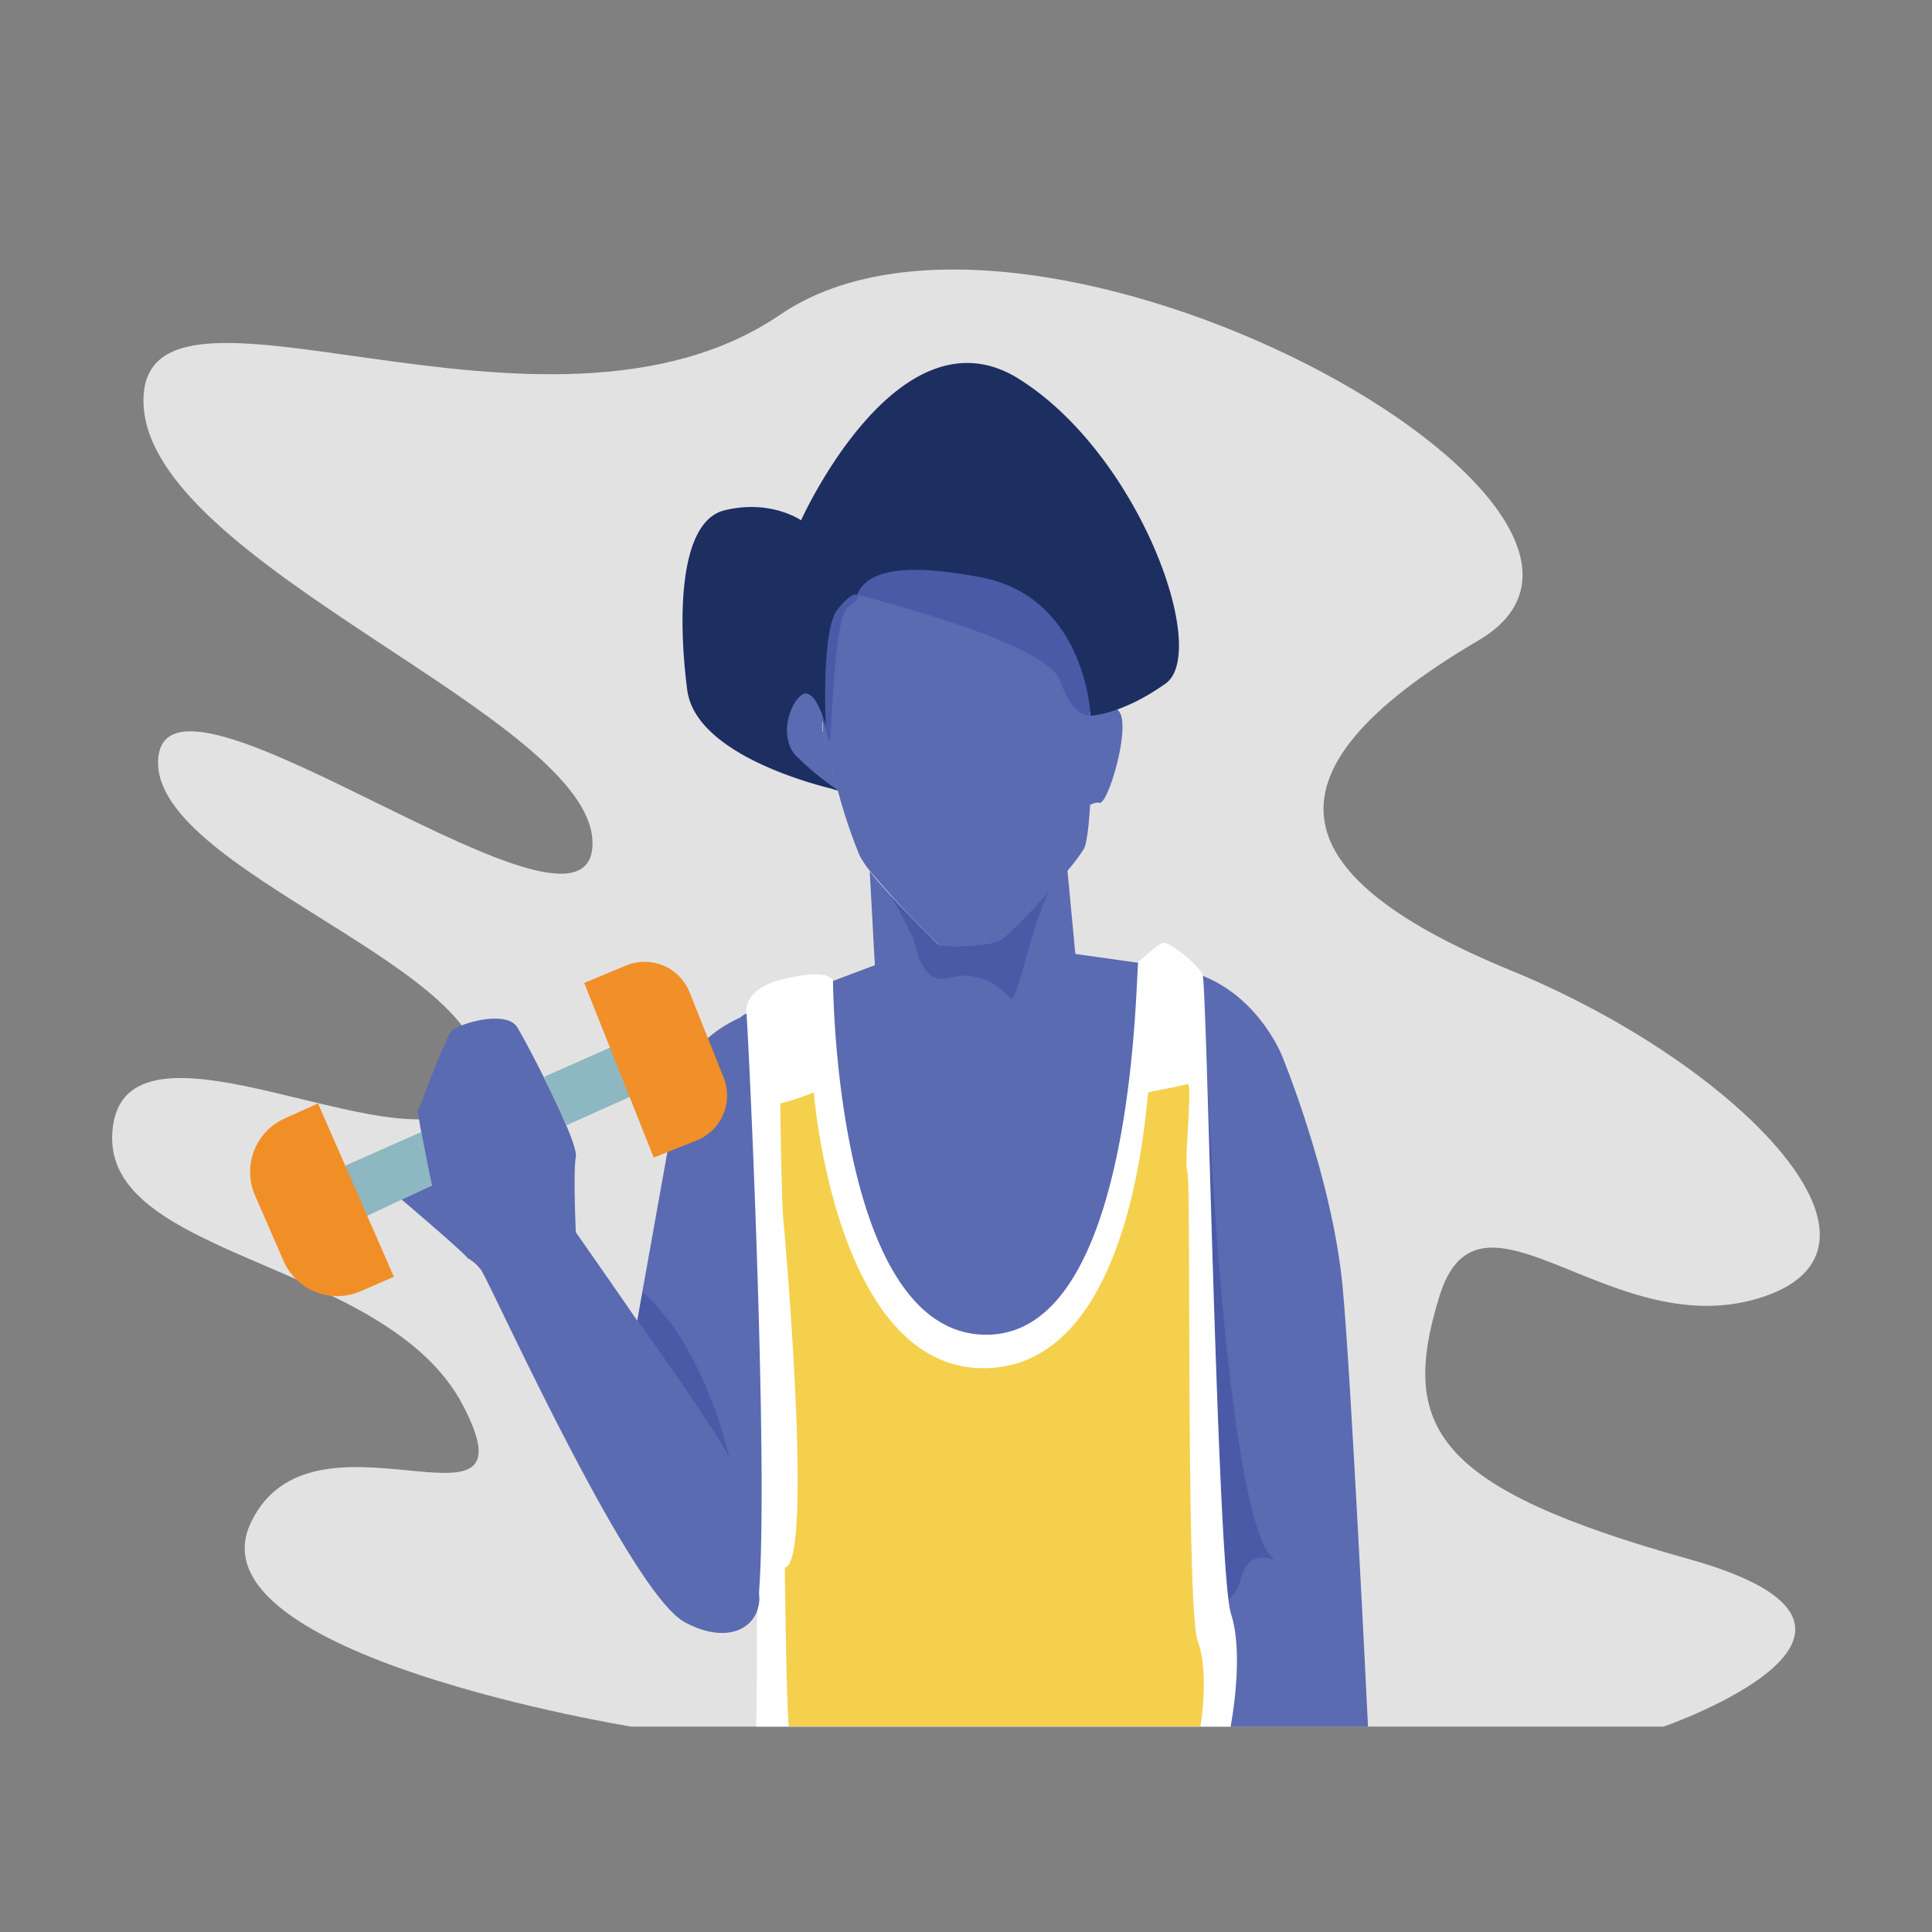 <svg id="圖層_1" data-name="圖層 1" xmlns="http://www.w3.org/2000/svg" viewBox="0 0 350 350"><rect x="0" y="0" width="350" height="350" fill="#808080" stroke="none"/><defs><style>.cls-1{fill:#e3e2e2;}.cls-2{fill:#5b6bb1;}.cls-3{fill:#4b5aa7;}.cls-4{fill:#fff;}.cls-5{fill:#f5d04d;}.cls-6{fill:#1d2e61;}.cls-7{fill:none;stroke:#5b6bb1;stroke-miterlimit:10;stroke-width:0.65px;}.cls-8{fill:#8db7c1;}.cls-9{fill:#f18f27;}.cls-10{fill:#f18f28;}</style></defs><title>工作區域 6 複本</title><path class="cls-1" d="M257.37,312.79h-143s-80-12.91-69-36.78,52.5,5.35,38.48-21.46-67-26.45-63.36-50.71,60.61,13,66.12-7.48S26,157.61,28.72,136.92s78.26,39,78.62,16S26.89,102.46,26,73.07,98.57,86.16,141.35,57c45.83-31.25,166.4,35.54,126.51,59-42,24.71-34.36,43.29,6,59.87s72.92,49.57,45.91,58.94c-27.45,9.52-51.61-23.88-59,0s-.73,34.77,45.18,47.63-4.59,30.36-4.59,30.36Z"/><path class="cls-2" d="M197.94,128.21c0,.12,0,.7,0,1.6,0,3.31-.12,11-.51,16.85-.23,3.42-.58,6.22-1.09,7.15a32.42,32.42,0,0,1-2.88,3.83l0,.06c-4,4.85-10.76,12-12.27,12.75-2,1-10.51,1.32-11.22.61a177.88,177.88,0,0,1-12.32-13.21l0,0h0a18,18,0,0,1-1.93-2.87,96.82,96.82,0,0,1-3.78-11.18c-1.53-5.26-2.85-10.36-2.85-11V110.86l5-10.51s14.69-5.41,15-5.2,16.93,9,19.79,10.3,9.8,13.77,10.1,15.2S197.94,128.21,197.94,128.21Z"/><path class="cls-3" d="M147.39,126.42s2.6,6.76,2.9,8,.71-22.69,3.27-24.42,1.79-2.22,1.79-2.22,34.23,8.45,36.68,15.49,5.54,6.39,5.54,6.39,3.2-14.86,2.5-16-7.64-13.16-8.76-13.77-13.16-2-15-2.24-26.22,3.16-26.73,4.18-4.69,15.41-4.18,16S147.39,126.42,147.39,126.42Z"/><path class="cls-2" d="M151.81,143.15c-.89.3-3.2-1.71-6.93-5.45-4.9-4.9-1.73-12.15,1.74-12.15A2.25,2.25,0,0,1,149,127v5.19C149,132.79,150.28,137.89,151.81,143.15Z"/><path class="cls-2" d="M199.16,145.45c-.89-.23-1.74.53-2.38.61.39-5.85.46-13.55.51-16.85,1.29-.95,4.08-2.57,5.55-.18C204.78,132.19,200.69,145.86,199.16,145.45Z"/><path class="cls-2" d="M195.49,180c-.77,7.35-12.55,11.17-19.74,11.17s-16.53-6.89-16.68-7.35-1.29-21.87-1.51-26c1,1.34,2.37,2.85,3.75,4.37,3.83,4.2,8.14,8.4,8.57,8.83.71.71,9.18.4,11.22-.61,1.14-.58,5.26-4.79,8.94-8.91,1.19-1.33,2.34-2.65,3.33-3.84l0-.06Z"/><path class="cls-2" d="M223.52,311.71,138.2,312,137,289.7l-5.24-93.84s-.69-10.68,3.47-12.24l29.18-11h29l19.84,2.79h0l1.93.27a2.5,2.5,0,0,1,.53.21c1.27.65,4.37,3.18,4.37,12.44Z"/><path class="cls-3" d="M190,161.55c-3.3,6.54-5.81,20.73-7,19.26-1.7-2-5.78-5.11-10.89-3.68s-6-5-6.64-7a79.3,79.3,0,0,0-4.18-7.92c3.83,4.2,8.14,8.4,8.57,8.83.71.71,9.18.4,11.22-.61C182.25,169.88,186.36,165.67,190,161.55Z"/><path class="cls-2" d="M247.83,312.8h-24.9l-3.47-124.49c0-9.26-3.1-11.79-4.37-12.44,12.33,3.13,17.12,15.3,17.12,15.3s9.08,21.84,11,41.78C244.68,247.77,247.83,312.8,247.83,312.8Z"/><path class="cls-3" d="M231.09,282.79c-1.19-.61-4.83-2-6.32,3.28a7.23,7.23,0,0,1-2.25,3.84c-1.69-13.29-3.05-68.93-3.95-97C219.78,218.76,223.36,277.51,231.09,282.79Z"/><path class="cls-4" d="M222.93,312.8H137c.15-5.72.13-20.81.13-20.81,2.57-17.07-1.49-103.88-1.9-108.37s5.51-5.92,5.51-5.92c9.8-2.66,10.17,0,10.17,0s.23,64.1,27.78,64.1,27-67.47,27.55-67.67,3.06-2.75,4.29-3.29,6.53,4,7.33,5.68c.19.4.44,6.73.75,16.27a.57.57,0,0,0,0,.1c.89,28.09,2.26,83.73,3.95,97a15.31,15.31,0,0,0,.45,2.49C225.47,299.93,222.93,312.8,222.93,312.8Z"/><path class="cls-5" d="M147.43,197.9a48.76,48.76,0,0,1-6.08,2s.22,17.85.57,21.26,5.46,62.16.26,62.8c0,0,.26,24.36.72,28.79h74.57s1.66-9.75-.49-15.47-1.18-83.7-1.87-85,1.05-16.32,0-15.92-6.62,1.37-7.06,1.52S205.9,246,179.71,247.8C151.47,249.78,147.43,197.9,147.43,197.9Z"/><path class="cls-2" d="M137.57,289.7c-.29,5.64-6.16,8.19-13.55,4.16-10.1-5.51-35.51-62.14-36.89-63.82a7.52,7.52,0,0,0-2.45-2.14c-.41-.81-11.94-10.61-11.94-10.61l5.49-2.53C77.36,211,75.7,202,75.7,201.4v0c.1-.31,4.9-13.06,6-14.49s10-4.08,12-.81,11.12,20.82,10.62,23.47,0,13.67,0,13.67,5.27,7.51,11.12,16l.91-5.12,6.83-38.16s1.49-8.12,12.55-12.29c-4.16,1.57-3.47,12.24-3.47,12.24Z"/><path class="cls-3" d="M132.22,264.4a10.1,10.1,0,0,0-.94-1.87c-3.25-5.61-13.78-20.52-15.54-23l-.24-.34.91-5.12C127.72,244,132,263.57,132.22,264.4Z"/><path class="cls-6" d="M151.81,143.15S126.16,137.74,124.5,125s-1.61-30.53,6.78-32.56,13.84,1.82,13.84,1.82,17.68-39.35,39.53-25.58,34.54,49.45,26.5,55.16-13.59,5.81-13.59,5.81-.78-21.51-20-25.09c-8.5-1.59-20-2.88-22.27,3.22,0,0-.72-.93-3.62,2.71s-2.07,21-2.07,21-1.72-6.63-4-5.74-4.88,7.68-1.15,11.4A50,50,0,0,0,151.81,143.15Z"/><path class="cls-7" d="M231.47,283a2.37,2.37,0,0,1-.38-.21C231.33,282.91,231.47,283,231.47,283Z"/><polygon class="cls-8" points="102.66 203.84 116.11 197.8 112.23 189.03 98.57 195.07 102.66 203.84"/><polygon class="cls-8" points="66.45 220.28 78.23 214.76 76.3 205.08 62.26 211.3 66.45 220.28"/><path class="cls-9" d="M57.61,199.89l13.75,31.41-6,2.61a10.62,10.62,0,0,1-14-5.49l-5.17-11.88a10.62,10.62,0,0,1,5.35-13.91Z"/><path class="cls-10" d="M124.92,179.76l6.17,15.43a8.78,8.78,0,0,1-4.89,11.41l-7.77,3.11-12.59-31.64,7.56-3.15A8.77,8.77,0,0,1,124.92,179.76Z"/></svg>